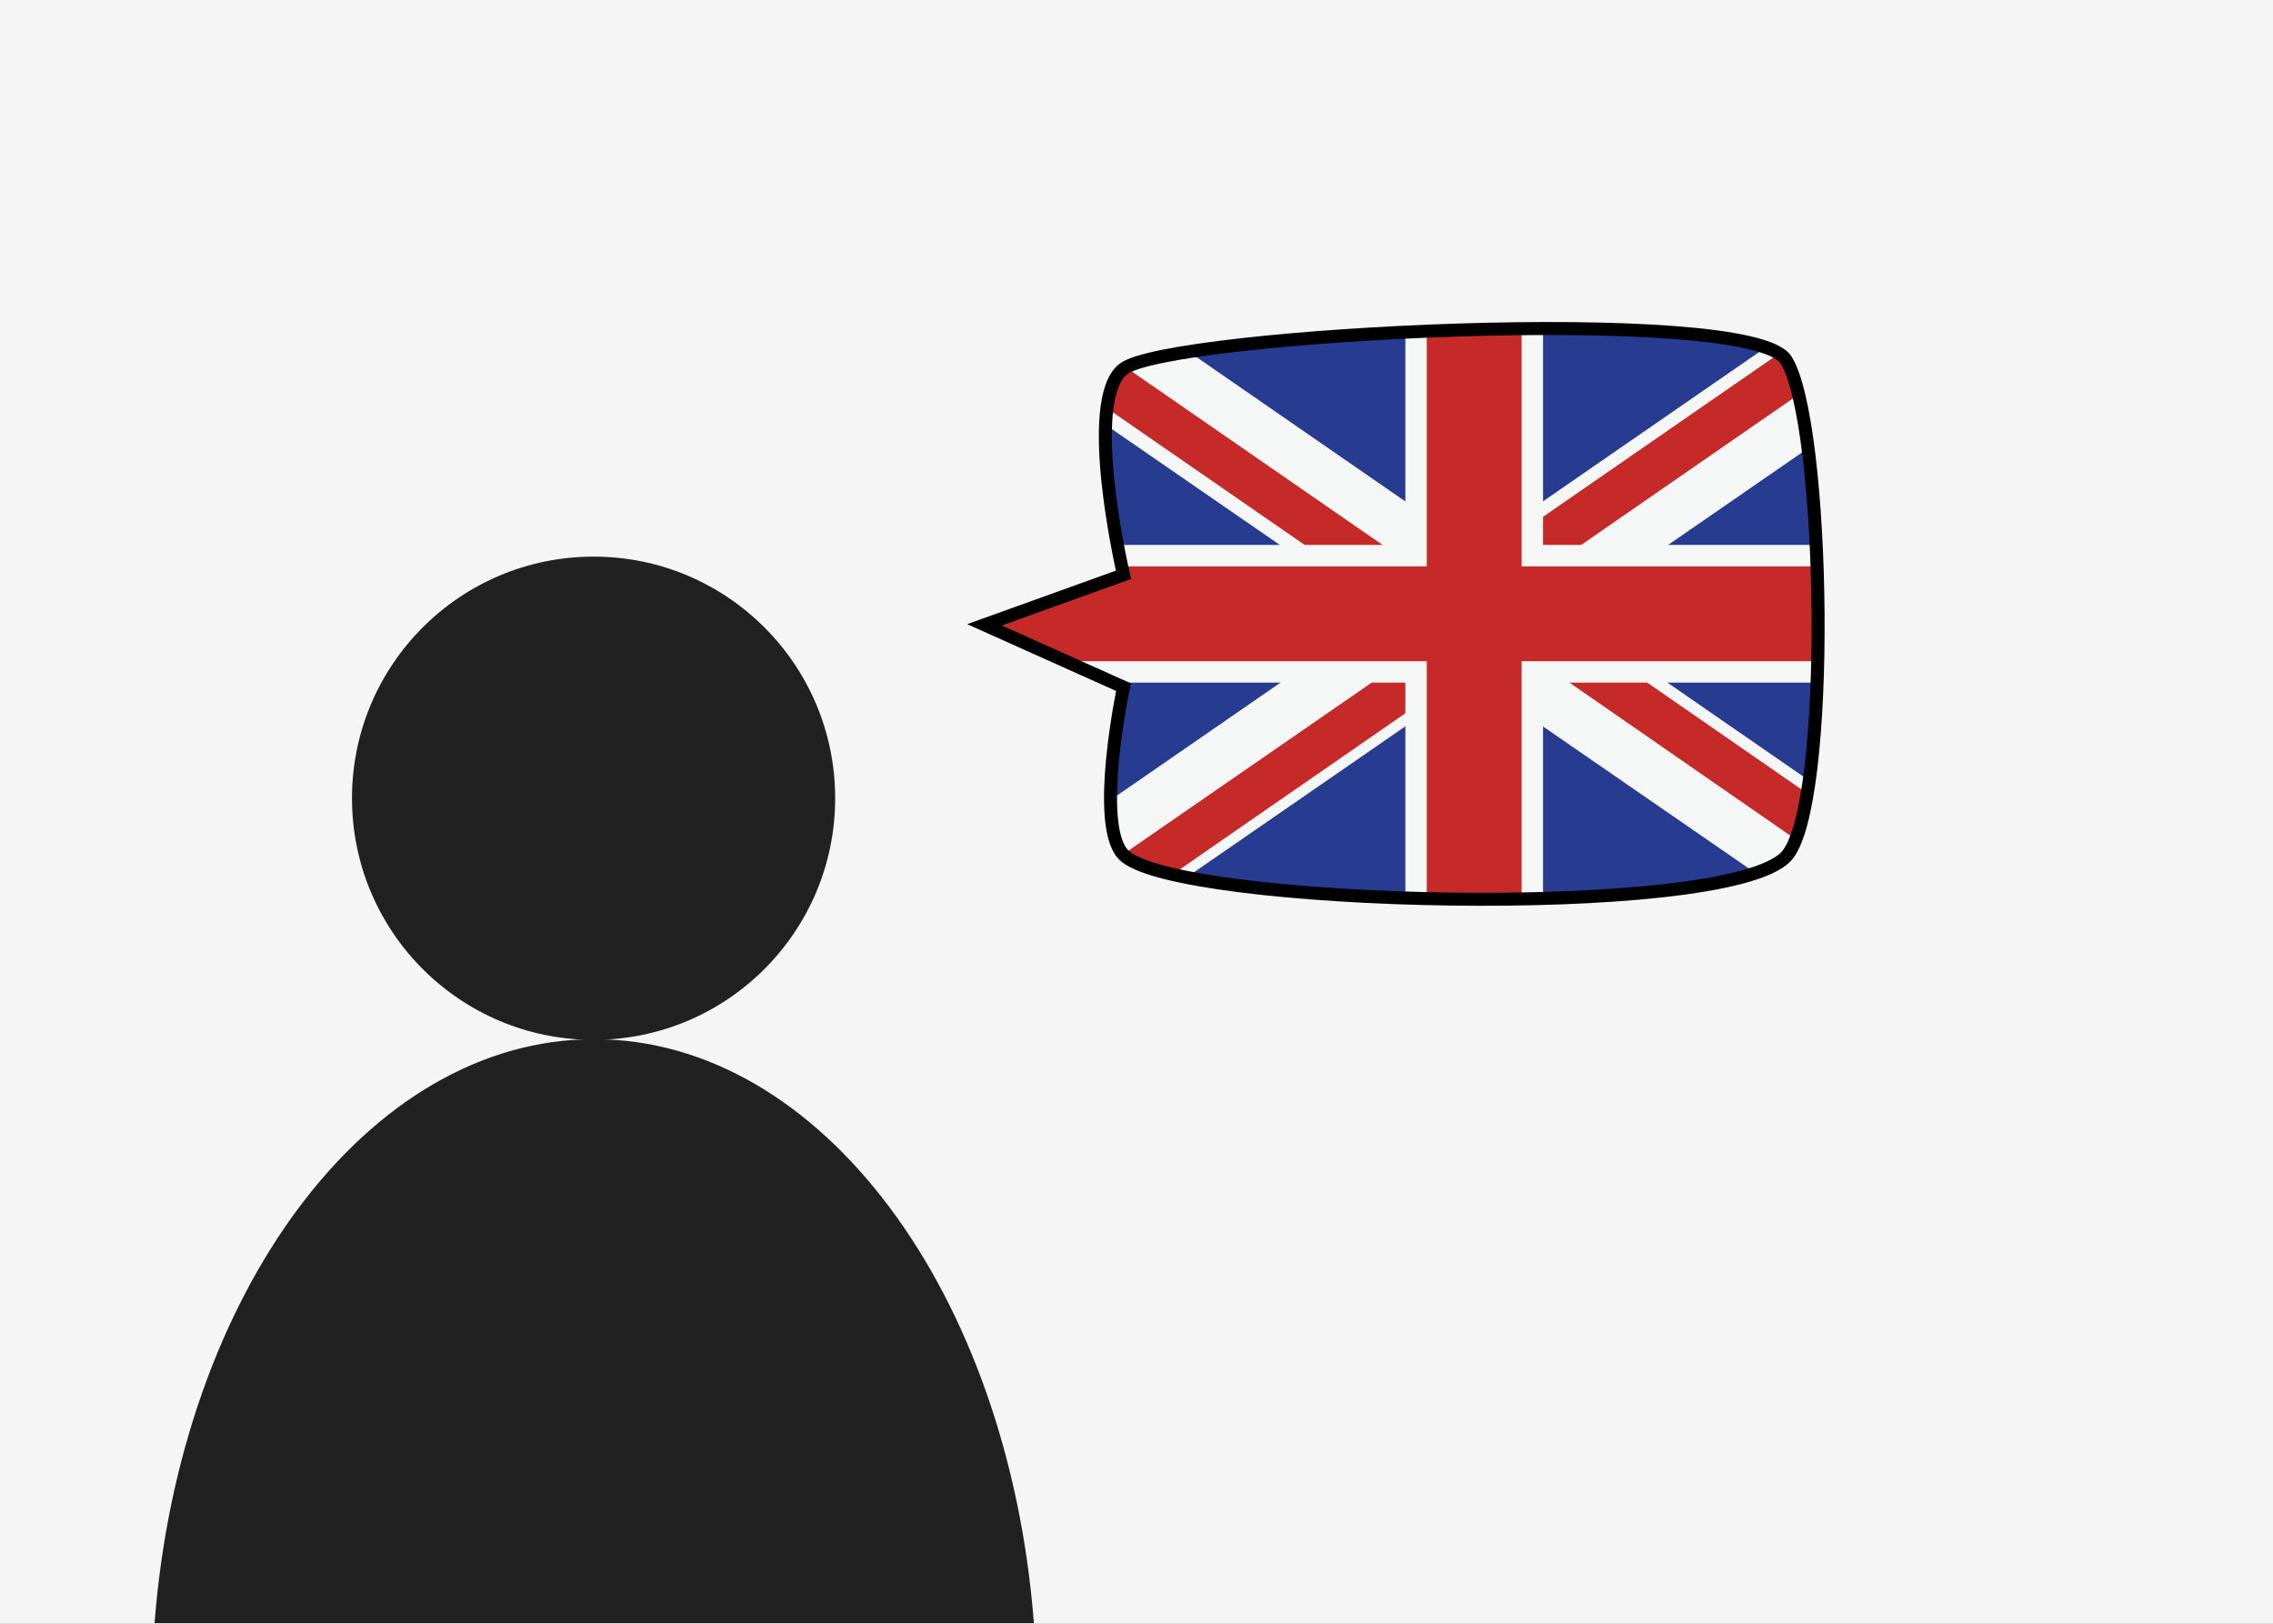 <?xml version="1.0" encoding="utf-8"?>
<!-- Generator: Adobe Illustrator 18.1.1, SVG Export Plug-In . SVG Version: 6.00 Build 0)  -->
<svg version="1.1" xmlns="http://www.w3.org/2000/svg" xmlns:xlink="http://www.w3.org/1999/xlink" x="0px" y="0px"
	 viewBox="0 0 350 250" enable-background="new 0 0 350 250" xml:space="preserve">
<rect x="0" y="0" width="350" height="250" fill="#808080" stroke="none"/>
<g id="Layer_2">
	<g id="Layer_1_1_">
		<rect x="163" y="48.8" fill="#273C90" width="127.9" height="91.4"/>
	</g>
	<g id="Layer_3_1_">
		<polygon fill="#F5F6F6" points="163,140.2 175.3,140.2 290.9,60.4 290.9,48.8 278.7,48.8 163,128.7 		"/>
		<polygon fill="#F5F6F6" points="290.9,140.2 278.7,140.2 163,60.4 163,48.8 175.3,48.8 290.9,128.7 		"/>
	</g>
	<g id="Layer_4">
		<polygon fill="#C52A29" points="290.9,48.8 290.9,51.1 222.8,98.2 218.9,92.5 282.1,48.8 		"/>
		<polygon fill="#C52A29" points="225.1,103.8 172.5,140.2 163,140.2 163,138.4 221.2,98.2 		"/>
		<polygon fill="#C52A29" points="163,57.7 224.9,100.5 228.8,94.9 163,49.4 		"/>
		<polygon fill="#C52A29" points="225.5,93.9 290.9,139.2 290.9,130.9 229.4,88.3 		"/>
	</g>
	<rect x="216.4" y="48.8" fill="#F5F6F6" width="21.2" height="91.4"/>
	<rect x="163" y="83.9" fill="#F5F6F6" width="127.9" height="21.2"/>
	<rect x="150.6" y="87.2" fill="#C52A29" width="140.3" height="14.6"/>
	<rect x="219.7" y="48.8" fill="#C52A29" width="14.6" height="91.4"/>
</g>
<g id="Layer_3">
	<g id="XMLID_1_">
		<g>
			<path fill="#F5F5F5" d="M151.6,96.1l21.4,9.6c0,0-4.5,21.2,0,25.8c7.6,7.9,92.5,10.2,102,0.3c7.1-7.4,6.1-67,0-76.5
				c-5.6-8.7-95-4-102,1.4c-6.3,4.8,0,31.7,0,31.7L151.6,96.1z M350,0v250H0V0H350z"/>
		</g>
		<g>
			<path fill="none" stroke="#000000" stroke-width="2" stroke-miterlimit="10" d="M275,55.4c-5.6-8.7-95-4-102,1.4
				c-6.3,4.8,0,31.7,0,31.7l-21.4,7.7l21.4,9.6c0,0-4.5,21.2,0,25.8c7.6,7.9,92.5,10.2,102,0.3C282.1,124.5,281.1,64.9,275,55.4z"/>
		</g>
	</g>
</g>
<g id="Layer_1">
	<path fill="#212121" d="M23.8,249.9c3.9-50.6,32.7-89.9,67.7-89.9s63.8,39.2,67.7,89.9L23.8,249.9z"/>
	<circle fill="#212121" cx="91.4" cy="122.9" r="37.2"/>
</g>
</svg>
